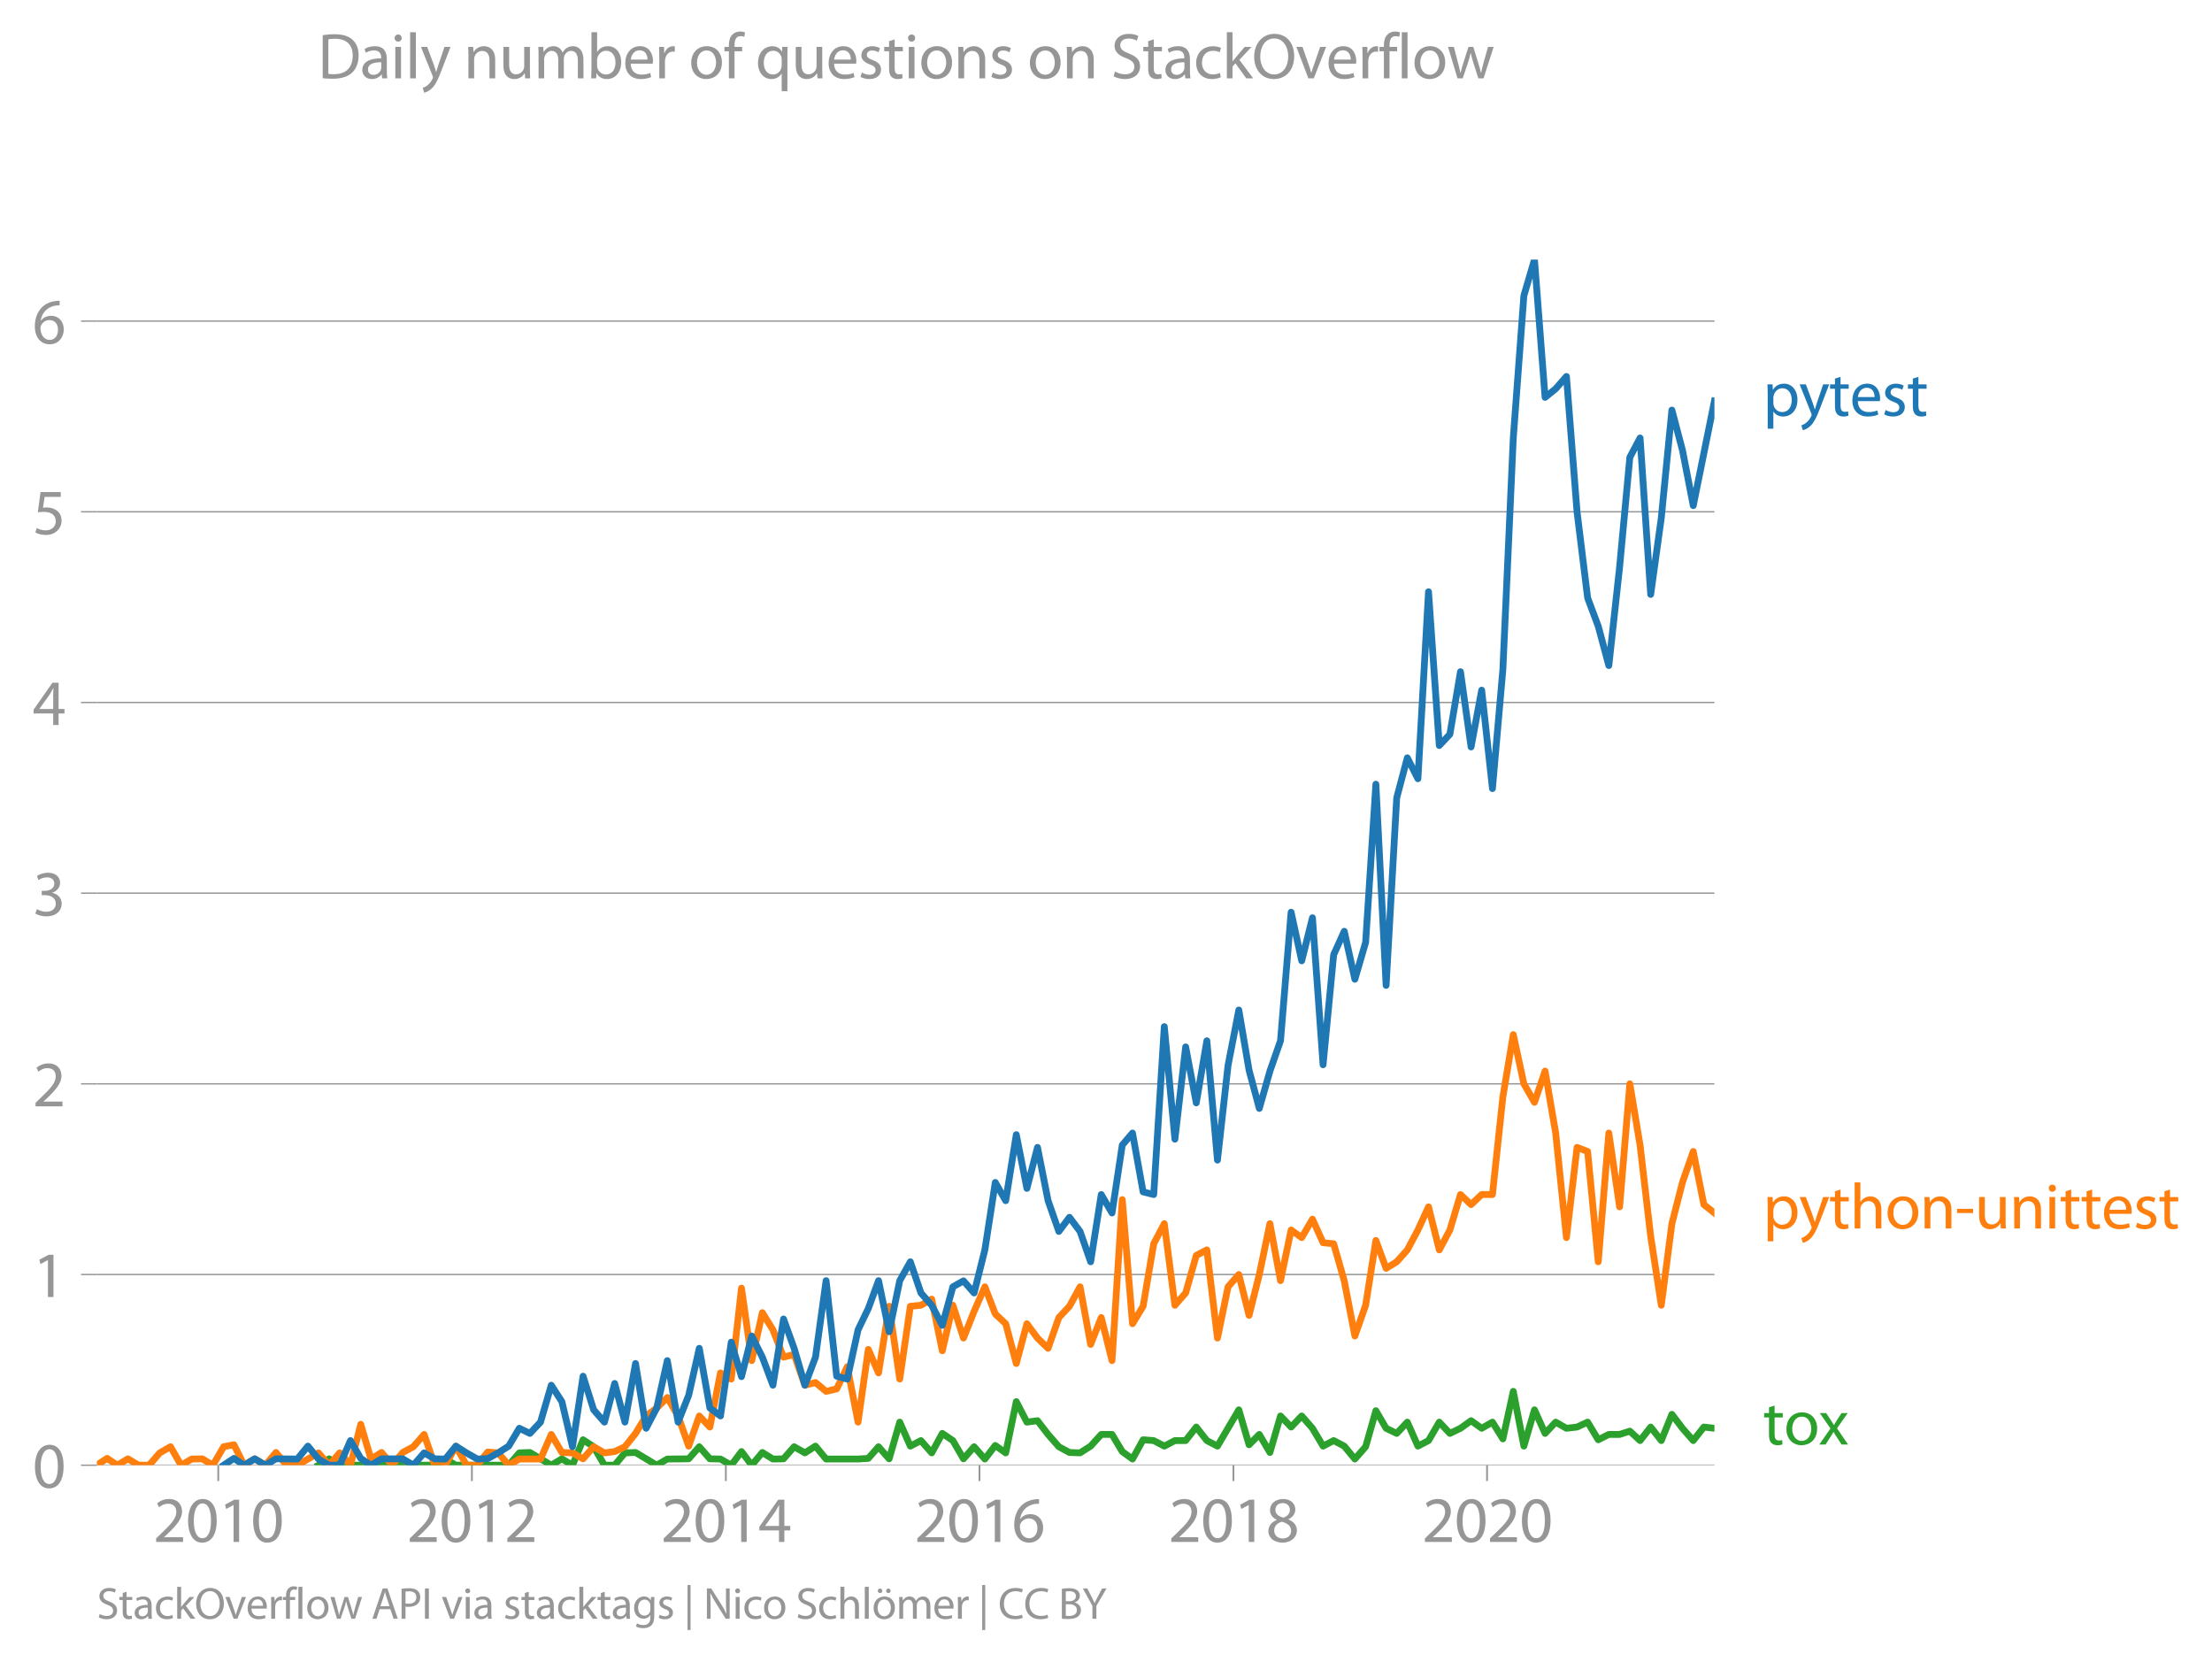 <svg height="489.243" viewBox="0 0 488.349 366.932" width="651.132" xmlns="http://www.w3.org/2000/svg" xmlns:xlink="http://www.w3.org/1999/xlink"><defs><style>*{stroke-linecap:butt;stroke-linejoin:round}</style></defs><g id="figure_1"><path d="M0 366.932h488.35V0H0z" style="fill:none" id="patch_1"/><g id="axes_1"><path d="M21.382 323.405h357.12V57.293H21.382z" style="fill:none" id="patch_2"/><g id="matplotlib.axis_1"><g id="xtick_1"><g id="line2d_1"><defs><path d="M0 0v3.5" id="mad610b38f0" style="stroke:#969696;stroke-width:.4"/></defs><use style="fill:#969696;stroke:#969696;stroke-width:.4" x="48.188" xlink:href="#mad610b38f0" y="323.405"/></g><g style="fill:#969696" transform="matrix(.14 0 0 -.14 33.825 340.345)" id="text_1"><defs><path d="M2944 0v467H1075v13l333 307c877 845 1434 1466 1434 2234 0 595-378 1209-1274 1209-480 0-890-179-1178-422l180-397c192 160 505 352 883 352 621 0 825-390 825-813-6-627-486-1164-1548-2176L288 346V0h2656z" id="MyriadPro-Regular-32" transform="scale(.016)"/><path d="M1677 4230c-845 0-1447-768-1447-2163C243 691 794-70 1606-70c922 0 1447 780 1447 2195 0 1325-499 2105-1376 2105zm-32-435c582 0 845-672 845-1696 0-1062-276-1734-852-1734-512 0-844 614-844 1696 0 1133 358 1734 851 1734z" id="MyriadPro-Regular-30" transform="scale(.016)"/><path d="M1510 0h544v4160h-480l-908-486 108-429 724 390h12V0z" id="MyriadPro-Regular-31" transform="scale(.016)"/></defs><use xlink:href="#MyriadPro-Regular-32"/><use x="51.3" xlink:href="#MyriadPro-Regular-30"/><use x="102.6" xlink:href="#MyriadPro-Regular-31"/><use x="153.9" xlink:href="#MyriadPro-Regular-30"/></g></g><g id="xtick_2"><use style="fill:#969696;stroke:#969696;stroke-width:.4" x="104.18" xlink:href="#mad610b38f0" y="323.405" id="line2d_2"/><g style="fill:#969696" transform="matrix(.14 0 0 -.14 89.817 340.345)" id="text_2"><use xlink:href="#MyriadPro-Regular-32"/><use x="51.3" xlink:href="#MyriadPro-Regular-30"/><use x="102.6" xlink:href="#MyriadPro-Regular-31"/><use x="153.9" xlink:href="#MyriadPro-Regular-32"/></g></g><g id="xtick_3"><use style="fill:#969696;stroke:#969696;stroke-width:.4" x="160.248" xlink:href="#mad610b38f0" y="323.405" id="line2d_3"/><g style="fill:#969696" transform="matrix(.14 0 0 -.14 145.885 340.345)" id="text_3"><defs><path d="M2560 0v1133h582v441h-582v2586h-608L96 1504v-371h1933V0h531zM666 1574v13l1017 1415c115 192 218 371 346 614h19c-13-218-19-435-19-653V1574H666z" id="MyriadPro-Regular-34" transform="scale(.016)"/></defs><use xlink:href="#MyriadPro-Regular-32"/><use x="51.3" xlink:href="#MyriadPro-Regular-30"/><use x="102.6" xlink:href="#MyriadPro-Regular-31"/><use x="153.9" xlink:href="#MyriadPro-Regular-34"/></g></g><g id="xtick_4"><use style="fill:#969696;stroke:#969696;stroke-width:.4" x="216.24" xlink:href="#mad610b38f0" y="323.405" id="line2d_4"/><g style="fill:#969696" transform="matrix(.14 0 0 -.14 201.877 340.345)" id="text_4"><defs><path d="M2662 4224c-102 0-243-6-409-32-525-64-986-275-1331-614-410-410-704-1056-704-1876C218 621 800-70 1690-70c864 0 1382 704 1382 1465 0 813-518 1344-1254 1344-461 0-807-217-1005-480h-19c96 685 563 1331 1446 1479 160 25 307 32 422 25v461zM1690 365c-589 0-903 505-916 1190 0 103 26 186 64 250 154 301 468 512 807 512 518 0 857-359 857-954s-326-998-806-998h-6z" id="MyriadPro-Regular-36" transform="scale(.016)"/></defs><use xlink:href="#MyriadPro-Regular-32"/><use x="51.3" xlink:href="#MyriadPro-Regular-30"/><use x="102.6" xlink:href="#MyriadPro-Regular-31"/><use x="153.9" xlink:href="#MyriadPro-Regular-36"/></g></g><g id="xtick_5"><use style="fill:#969696;stroke:#969696;stroke-width:.4" x="272.308" xlink:href="#mad610b38f0" y="323.405" id="line2d_5"/><g style="fill:#969696" transform="matrix(.14 0 0 -.14 257.945 340.345)" id="text_5"><defs><path d="M1062 2170c-512-218-825-589-825-1114C237 448 762-70 1632-70c794 0 1414 486 1414 1209 0 506-320 871-838 1075v20c512 243 685 620 685 972 0 519-403 1024-1210 1024-729 0-1286-448-1286-1107 0-358 198-717 659-934l6-19zm583-1831c-531 0-851 371-832 794 0 397 262 717 749 857 563-160 915-403 915-908 0-423-327-743-832-743zm6 3488c506 0 704-345 704-678 0-378-275-634-633-755-480 128-794 352-794 768 0 358 256 665 723 665z" id="MyriadPro-Regular-38" transform="scale(.016)"/></defs><use xlink:href="#MyriadPro-Regular-32"/><use x="51.3" xlink:href="#MyriadPro-Regular-30"/><use x="102.6" xlink:href="#MyriadPro-Regular-31"/><use x="153.9" xlink:href="#MyriadPro-Regular-38"/></g></g><g id="xtick_6"><use style="fill:#969696;stroke:#969696;stroke-width:.4" x="328.299" xlink:href="#mad610b38f0" y="323.405" id="line2d_6"/><g style="fill:#969696" transform="matrix(.14 0 0 -.14 313.936 340.345)" id="text_6"><use xlink:href="#MyriadPro-Regular-32"/><use x="51.3" xlink:href="#MyriadPro-Regular-30"/><use x="102.6" xlink:href="#MyriadPro-Regular-32"/><use x="153.9" xlink:href="#MyriadPro-Regular-30"/></g></g></g><g id="matplotlib.axis_2"><g id="ytick_1"><path clip-path="url(#pe9888669f6)" d="M21.382 323.405h357.12" style="fill:none;stroke:#969696;stroke-linecap:square;stroke-width:.3" id="line2d_7"/><g id="line2d_8"><defs><path d="M0 0h-3.5" id="m57c194b559" style="stroke:#969696;stroke-width:.3"/></defs><use style="fill:#969696;stroke:#969696;stroke-width:.3" x="21.382" xlink:href="#m57c194b559" y="323.405"/></g><use xlink:href="#MyriadPro-Regular-30" style="fill:#969696" transform="matrix(.14 0 0 -.14 7.2 328.375)" id="text_7"/></g><g id="ytick_2"><path clip-path="url(#pe9888669f6)" d="M21.382 281.316h357.12" style="fill:none;stroke:#969696;stroke-linecap:square;stroke-width:.3" id="line2d_9"/><use style="fill:#969696;stroke:#969696;stroke-width:.3" x="21.382" xlink:href="#m57c194b559" y="281.316" id="line2d_10"/><use xlink:href="#MyriadPro-Regular-31" style="fill:#969696" transform="matrix(.14 0 0 -.14 7.2 286.286)" id="text_8"/></g><g id="ytick_3"><path clip-path="url(#pe9888669f6)" d="M21.382 239.227h357.12" style="fill:none;stroke:#969696;stroke-linecap:square;stroke-width:.3" id="line2d_11"/><use style="fill:#969696;stroke:#969696;stroke-width:.3" x="21.382" xlink:href="#m57c194b559" y="239.227" id="line2d_12"/><use xlink:href="#MyriadPro-Regular-32" style="fill:#969696" transform="matrix(.14 0 0 -.14 7.2 244.197)" id="text_9"/></g><g id="ytick_4"><path clip-path="url(#pe9888669f6)" d="M21.382 197.138h357.12" style="fill:none;stroke:#969696;stroke-linecap:square;stroke-width:.3" id="line2d_13"/><use style="fill:#969696;stroke:#969696;stroke-width:.3" x="21.382" xlink:href="#m57c194b559" y="197.138" id="line2d_14"/><g style="fill:#969696" transform="matrix(.14 0 0 -.14 7.2 202.108)" id="text_10"><defs><path d="M269 211C474 77 883-70 1350-70c999 0 1517 582 1517 1248 0 582-416 966-928 1068v13c512 186 768 551 768 979 0 506-371 992-1190 992-448 0-871-160-1088-320l147-409c179 128 499 275 832 275 518 0 730-294 730-627 0-493-519-704-928-704H896v-423h314c544 0 1068-249 1075-832 6-345-218-806-941-806-390 0-762 160-922 262L269 211z" id="MyriadPro-Regular-33" transform="scale(.016)"/></defs><use xlink:href="#MyriadPro-Regular-33"/></g></g><g id="ytick_5"><path clip-path="url(#pe9888669f6)" d="M21.382 155.049h357.12" style="fill:none;stroke:#969696;stroke-linecap:square;stroke-width:.3" id="line2d_15"/><use style="fill:#969696;stroke:#969696;stroke-width:.3" x="21.382" xlink:href="#m57c194b559" y="155.049" id="line2d_16"/><use xlink:href="#MyriadPro-Regular-34" style="fill:#969696" transform="matrix(.14 0 0 -.14 7.2 160.019)" id="text_11"/></g><g id="ytick_6"><path clip-path="url(#pe9888669f6)" d="M21.382 112.96h357.12" style="fill:none;stroke:#969696;stroke-linecap:square;stroke-width:.3" id="line2d_17"/><use style="fill:#969696;stroke:#969696;stroke-width:.3" x="21.382" xlink:href="#m57c194b559" y="112.959" id="line2d_18"/><g style="fill:#969696" transform="matrix(.14 0 0 -.14 7.2 117.93)" id="text_12"><defs><path d="M2771 4160H781L512 2163c154 19 339 45 576 45 832 0 1190-384 1197-922 0-556-455-902-986-902-377 0-717 128-889 230L269 186C467 58 851-70 1306-70c902 0 1548 608 1548 1420 0 525-268 884-595 1069-256 154-576 224-896 224-153 0-243-13-339-25l160 1068h1587v474z" id="MyriadPro-Regular-35" transform="scale(.016)"/></defs><use xlink:href="#MyriadPro-Regular-35"/></g></g><g id="ytick_7"><path clip-path="url(#pe9888669f6)" d="M21.382 70.87h357.12" style="fill:none;stroke:#969696;stroke-linecap:square;stroke-width:.3" id="line2d_19"/><use style="fill:#969696;stroke:#969696;stroke-width:.3" x="21.382" xlink:href="#m57c194b559" y="70.87" id="line2d_20"/><use xlink:href="#MyriadPro-Regular-36" style="fill:#969696" transform="matrix(.14 0 0 -.14 7.2 75.84)" id="text_13"/></g></g><path clip-path="url(#pe9888669f6)" d="m70.318 323.405 2.338-1.403 2.34 1.403h20.977l2.341-1.358 2.338 1.358h11.658l2.34-2.715 2.339-.09 4.717 2.805 2.34-1.403 2.34 1.403 2.338-5.612 2.34 1.539 2.377 4.073h2.263l2.261-2.715 2.341-.09 4.679 2.805 2.34-1.358 4.716-.045 2.341-2.67 2.338 2.67 2.34.045 2.377 1.358 2.263-3.006 2.26 3.006 2.342-2.806 2.34 1.448 2.338-.045 2.34-2.67 2.378 1.358 2.339-1.494 2.34 2.851h7.056l2.262-.145 2.262-2.57 2.34 2.67 2.34-8.1 2.34 5.294 2.339-1.222 2.377 2.716 2.34-4.3 2.34 1.584 2.338 4.028 2.34-2.67 2.378 2.715 2.3-2.996 2.3 1.639 2.34-11.315 2.34 4.526 2.34-.317 2.339 3.033 2.378 2.715 2.34 1.267 2.34.09 2.338-1.493 2.34-2.58h2.377l2.263 3.783 2.26 1.648 2.342-4.254 2.34.181 2.338 1.222 2.34-1.222h2.378l2.339-2.987 2.34 2.987 2.339 1.222 4.717-8.01 2.262 7.71 2.261-2.28 2.341 3.983 2.34-8.056 2.34 2.444 2.339-2.444 2.377 2.716 2.34 3.937 2.34-1.222 2.338 1.222 2.34 2.851 2.377-2.715 2.263-7.952 2.261 3.879 2.341 1.131 2.34-2.489 2.339 5.295 2.34-1.222 2.377-4.073 2.34 2.49 2.34-1.132 2.338-1.675 2.34 1.675 2.377-1.358 2.301 3.699 2.3-10.487 2.34 12.083 2.34-8.01 2.34 5.204 2.339-2.489 2.377 1.358 2.34-.272 2.34-1.086 2.339 3.892 2.339-1.176h2.378l2.262-.728 2.261 2.085 2.341-2.987 2.34 2.987 2.34-5.793 2.339 3.078 2.377 2.715 2.34-2.987 2.34.272h0" style="fill:none;stroke:#2ca02c;stroke-linecap:square;stroke-width:1.5" id="line2d_21"/><path clip-path="url(#pe9888669f6)" d="m21.382 323.405 2.262-1.503 2.261 1.503 2.341-1.403 2.34 1.403h2.339l2.34-2.715 2.377-1.358 2.34 4.073 2.34-1.358 2.338-.045 2.34 1.403 2.377-4.073 2.263-.436 2.261 4.51 2.341-1.404 2.34 1.403 2.339-2.806 2.34 2.806h2.377l4.68-2.715 2.338 2.715 2.34-2.715 2.377 2.715 2.263-9.019 2.26 7.661 2.342-1.448 2.34 2.806 2.339-2.806 2.339-1.267 2.378-2.715 2.339 6.788h2.341l2.338-4.209 2.34 4.21h2.377l2.3-2.904 2.3.188 2.341 2.715 2.34-1.358h4.678l2.378-5.43 2.34 3.982 2.34.09 2.338 1.313 2.34-2.67 2.377 1.358 2.263-.291 2.261-1.067 2.341-2.942 2.34-3.847 2.339-1.765 2.34-2.308 2.377 4.073 2.34 6.653 2.34-6.653 2.338 2.444 2.34-11.948 2.377 1.358 2.263-20.075 2.26 16.002 2.342-10.59 2.34 3.801 2.338 6.02 2.34-.589 2.378 6.789 2.339-.589 2.34 1.947 2.339-.544 2.339-4.887 2.378 12.22 2.262-16.051 2.262 5.188 2.34-14.708 2.34 16.066 2.34-16.066 2.339-.226 2.377-1.358 2.34 11.405 2.34-10.047 2.338 7.24 2.34-5.883 2.378-5.43 2.3 5.992 2.3 2.154 2.34 8.78 2.34-8.78 2.34 3.168 2.339 2.263 2.378-6.789 2.34-2.49 2.34-4.299 2.338 12.718 2.34-5.929 2.377 9.504 2.263-35.543 2.26 27.397 2.342-3.847 2.34-13.804 2.338-4.435 2.34 18.013 2.378-2.716 2.339-8.282 2.34-1.222 2.339 19.46 2.339-11.314 2.378-2.715 2.262 9.02 2.261-9.02 2.341-11.224 2.34 12.582 2.34-11.179 2.339 1.675 2.377-4.073 2.34 5.204 2.34.226 2.338 8.192 2.34 12.174 2.377-6.788 2.263-14.305 2.261 6.158 2.341-1.448 2.34-2.625 2.339-4.39 2.34-5.114 2.377 9.504 2.34-4.39 2.34-7.83 2.338 2.218 2.34-2.217h2.377l2.301-21.536 2.3-13.765 2.34 10.862 2.34 4.073 2.34-6.88 2.339 13.669 2.377 23.08 2.34-19.912 2.34.905 2.339 24.348 2.339-28.421 2.378 16.292 2.262-27.154 2.261 13.577 2.341 20.094 2.34 15.207 2.34-18.013 2.339-9.142 2.377-6.788 2.34 11.721 2.34 1.856h0" style="fill:none;stroke:#ff7f0e;stroke-linecap:square;stroke-width:1.5" id="line2d_22"/><path clip-path="url(#pe9888669f6)" d="m49.377 323.405 2.263-1.503 2.261 1.503 2.341-1.403 2.34 1.403 2.339-1.403 4.717.045 2.34-2.85 2.34 2.85 2.338 1.358h2.34l2.377-5.43 2.263 3.927 2.26 1.503 2.342-1.403h4.679l2.339 1.403 2.378-2.715 2.339 1.312 2.341.045 2.338-2.85 2.34 1.493 2.377 1.357 2.3-.093 2.3-1.264 2.341-1.494 2.34-3.937 2.339 1.131 2.34-2.489 2.377-8.146 2.34 3.62 2.34 9.957 2.338-15.568 2.34 7.422 2.377 2.715 2.263-8.534 2.261 8.534 2.341-12.943 2.34 14.3 2.339-4.48 2.34-10.454 2.377 13.577 2.34-5.929 2.34-10.363 2.338 13.17 2.34 1.764 2.377-16.292 2.263 7.613 2.26-8.97 2.342 4.66 2.34 6.2 2.338-14.617 2.34 6.472 2.378 8.146 2.339-6.2 2.34-16.881 2.339 21.09 2.339.633 2.378-10.862 2.262-4.703 2.262-6.158 2.34 11.269 2.34-11.27 2.34-4.163 2.339 6.88 2.377 2.715 2.34 4.435 2.34-8.509 2.338-1.312 2.34 2.67 2.378-9.504 2.3-14.888 2.3 4.026 2.34-14.572 2.34 11.857 2.34-9.051 2.339 11.766 2.378 6.789 2.34-3.123 2.34 3.123 2.338 6.698 2.34-14.844 2.377 4.073 2.263-14.984 2.26-2.666 2.342 12.988 2.34.589 2.338-37.066 2.34 24.846 2.378-20.365 2.339 12.355 2.34-13.713 2.339 26.34 2.339-20.91 2.378-12.219 2.262 13.286 2.261 8.438 2.341-8.237 2.34-6.698 2.34-28.376 2.339 10.726 2.377-9.504 2.34 32.449 2.34-24.303 2.338-5.16 2.34 10.59 2.377-8.146 2.263-34.912 2.261 44.416 2.341-41.41 2.34-8.825 2.339 4.616 2.34-41.274 2.377 33.943 2.34-2.49 2.34-13.803 2.338 16.61 2.34-12.537 2.377 21.724 2.301-26.265 2.3-51.125 2.34-31.409 2.34-7.965 2.34 30.413 2.339-1.9 2.377-2.716 2.34 29.87 2.34 19.007 2.339 6.246 2.339 8.69 2.378-21.724 2.262-24.245 2.261-4.267 2.341 34.531 2.34-16.88 2.34-23.806 2.339 8.87 2.377 12.22 4.68-23.081h0" style="fill:none;stroke:#1f77b4;stroke-linecap:square;stroke-width:1.5" id="line2d_23"/><g style="fill:#1f77b4" transform="matrix(.14 0 0 -.14 389.215 91.783)" id="text_14"><defs><path d="M467-1267h557V416h13c185-307 544-486 953-486 730 0 1408 550 1408 1664 0 940-563 1574-1312 1574-505 0-870-224-1100-602h-13l-26 532H442c12-295 25-615 25-1012v-3353zm557 3059c0 77 19 160 38 230 109 423 468 698 852 698 595 0 921-531 921-1152 0-710-345-1197-941-1197-403 0-742 269-844 659-13 71-26 148-26 231v531z" id="MyriadPro-Regular-70" transform="scale(.016)"/><path d="M58 3098 1203 243c26-70 39-115 39-147s-20-77-45-134c-128-288-320-506-474-628-166-140-352-230-493-275l141-473c141 25 416 121 691 364 384 333 660 877 1063 1940l845 2208h-596l-614-1818c-77-224-141-461-198-646h-13c-51 185-128 428-199 633L672 3098H58z" id="MyriadPro-Regular-79" transform="scale(.016)"/><path d="M595 3667v-569H115v-429h480V979c0-365 58-640 218-806C947 19 1158-70 1421-70c217 0 390 38 499 83l-26 422c-83-25-172-38-326-38-314 0-422 217-422 601v1671h806v429h-806v742l-551-173z" id="MyriadPro-Regular-74" transform="scale(.016)"/><path d="M2957 1446c6 58 19 148 19 263 0 569-269 1459-1280 1459-902 0-1453-736-1453-1670C243 563 813-70 1766-70c493 0 832 108 1031 198l-96 403c-211-89-455-160-858-160-563 0-1049 314-1062 1075h2176zM787 1850c45 390 295 915 864 915 634 0 787-557 781-915H787z" id="MyriadPro-Regular-65" transform="scale(.016)"/><path d="M250 147C467 19 781-70 1120-70c736 0 1158 390 1158 934 0 461-275 730-812 934-404 154-589 269-589 525 0 231 185 423 518 423 288 0 512-103 634-180l141 410c-173 102-448 192-762 192-666 0-1069-410-1069-909 0-371 263-678 819-877 416-153 576-300 576-569 0-256-192-461-601-461-282 0-576 115-743 224L250 147z" id="MyriadPro-Regular-73" transform="scale(.016)"/></defs><use xlink:href="#MyriadPro-Regular-70"/><use x="56.9" xlink:href="#MyriadPro-Regular-79"/><use x="104" xlink:href="#MyriadPro-Regular-74"/><use x="137.1" xlink:href="#MyriadPro-Regular-65"/><use x="187.2" xlink:href="#MyriadPro-Regular-73"/><use x="226.8" xlink:href="#MyriadPro-Regular-74"/></g><g style="fill:#ff7f0e" transform="matrix(.14 0 0 -.14 389.215 271.162)" id="text_15"><defs><path d="M467 0h563v1869c0 109 7 192 39 269 102 307 390 563 755 563 531 0 717-423 717-922V0h563v1843c0 1069-666 1325-1082 1325-211 0-409-64-576-160-172-96-313-237-403-397h-13v1933H467V0z" id="MyriadPro-Regular-68" transform="scale(.016)"/><path d="M1779 3168c-857 0-1536-608-1536-1645C243 544 890-70 1728-70c749 0 1542 499 1542 1644 0 948-601 1594-1491 1594zm-13-422c666 0 928-666 928-1191 0-697-403-1203-940-1203-551 0-941 512-941 1190 0 589 288 1204 953 1204z" id="MyriadPro-Regular-6f" transform="scale(.016)"/><path d="M467 0h563v1862c0 96 13 192 39 263 96 313 384 576 755 576 531 0 717-416 717-915V0h563v1850c0 1062-666 1318-1094 1318-512 0-871-288-1024-582h-13l-32 512H442c19-256 25-519 25-839V0z" id="MyriadPro-Regular-6e" transform="scale(.016)"/><path d="M192 1939v-416h1581v416H192z" id="MyriadPro-Regular-2d" transform="scale(.016)"/><path d="M3059 3098h-563V1197c0-103-19-205-51-288-103-250-365-512-743-512-512 0-691 397-691 985v1716H448V1286C448 198 1030-70 1517-70c550 0 877 326 1024 576h13l32-506h499c-19 243-26 525-26 845v2253z" id="MyriadPro-Regular-75" transform="scale(.016)"/><path d="M1030 0v3098H467V0h563zM749 4320c-205 0-352-154-352-352 0-192 141-346 339-346 224 0 365 154 358 346 0 198-134 352-345 352z" id="MyriadPro-Regular-69" transform="scale(.016)"/></defs><use xlink:href="#MyriadPro-Regular-70"/><use x="56.9" xlink:href="#MyriadPro-Regular-79"/><use x="104" xlink:href="#MyriadPro-Regular-74"/><use x="137.1" xlink:href="#MyriadPro-Regular-68"/><use x="192.6" xlink:href="#MyriadPro-Regular-6f"/><use x="247.5" xlink:href="#MyriadPro-Regular-6e"/><use x="303" xlink:href="#MyriadPro-Regular-2d"/><use x="333.7" xlink:href="#MyriadPro-Regular-75"/><use x="388.8" xlink:href="#MyriadPro-Regular-6e"/><use x="444.3" xlink:href="#MyriadPro-Regular-69"/><use x="467.7" xlink:href="#MyriadPro-Regular-74"/><use x="500.8" xlink:href="#MyriadPro-Regular-74"/><use x="533.9" xlink:href="#MyriadPro-Regular-65"/><use x="584" xlink:href="#MyriadPro-Regular-73"/><use x="623.6" xlink:href="#MyriadPro-Regular-74"/></g><g style="fill:#2ca02c" transform="matrix(.14 0 0 -.14 389.215 318.843)" id="text_16"><defs><path d="m102 3098 1050-1517L51 0h621l448 698c115 185 224 345 326 537h13c109-185 211-358 333-537L2246 0h640L1798 1600l1056 1498h-608l-435-660c-102-166-205-326-307-512h-19c-103 173-199 333-314 506l-441 666H102z" id="MyriadPro-Regular-78" transform="scale(.016)"/></defs><use xlink:href="#MyriadPro-Regular-74"/><use x="33.1" xlink:href="#MyriadPro-Regular-6f"/><use x="88" xlink:href="#MyriadPro-Regular-78"/></g><g style="fill:#969696" transform="matrix(.097 0 0 -.097 21.382 357.303)" id="text_17"><defs><path d="M269 211C499 58 954-70 1370-70c1017 0 1510 582 1510 1248 0 633-371 985-1101 1267-595 230-857 429-857 832 0 294 224 646 812 646 391 0 679-128 820-205l153 455c-192 109-512 211-953 211-839 0-1396-499-1396-1171 0-608 436-973 1140-1223 582-224 812-454 812-857 0-435-332-736-902-736-384 0-749 128-998 281L269 211z" id="MyriadPro-Regular-53" transform="scale(.016)"/><path d="M2643 1901c0 621-230 1267-1177 1267-391 0-762-109-1018-275l128-371c218 140 518 230 806 230 634 0 704-461 704-717v-64C890 1978 224 1568 224 819c0-448 320-889 947-889 442 0 775 217 947 460h20l44-390h512c-38 211-51 474-51 742v1159zm-544-858c0-57-13-121-32-179-89-262-345-518-749-518-288 0-531 172-531 537 0 602 698 711 1312 698v-538z" id="MyriadPro-Regular-61" transform="scale(.016)"/><path d="M2579 538c-160-71-371-154-691-154-614 0-1075 442-1075 1158 0 647 384 1172 1094 1172 307 0 519-71 653-148l128 436c-154 76-448 160-781 160-1011 0-1664-692-1664-1645C243 570 851-70 1786-70c416 0 742 108 889 185l-96 423z" id="MyriadPro-Regular-63" transform="scale(.016)"/><path d="M1024 4544H467V0h557v1165l288 320L2381 0h685L1702 1824l1197 1274h-678l-909-1069c-90-109-198-243-275-352h-13v2867z" id="MyriadPro-Regular-6b" transform="scale(.016)"/><path d="M2234 4384c-1152 0-2004-896-2004-2266C230 813 1030-70 2170-70c1100 0 2003 787 2003 2272 0 1280-762 2182-1939 2182zm-26-454c928 0 1376-896 1376-1754 0-979-499-1792-1382-1792-877 0-1376 826-1376 1747 0 947 460 1799 1382 1799z" id="MyriadPro-Regular-4f" transform="scale(.016)"/><path d="M83 3098 1261 0h537l1216 3098h-588l-602-1741c-102-282-192-538-262-794h-20c-64 256-147 512-249 794L685 3098H83z" id="MyriadPro-Regular-76" transform="scale(.016)"/><path d="M467 0h557v1651c0 96 13 186 26 263 76 422 358 723 755 723 77 0 134-7 192-19v531c-51 13-96 19-160 19-378 0-717-262-858-678h-25l-20 608H442c19-288 25-602 25-967V0z" id="MyriadPro-Regular-72" transform="scale(.016)"/><path d="M1082 0v2669h748v429h-748v166c0 474 121 896 601 896 160 0 275-32 359-70l76 435c-108 45-281 89-480 89-262 0-544-83-755-288-262-249-358-646-358-1081v-147H90v-429h435V0h557z" id="MyriadPro-Regular-66" transform="scale(.016)"/><path d="M467 0h563v4544H467V0z" id="MyriadPro-Regular-6c" transform="scale(.016)"/><path d="M115 3098 1050 0h512l499 1472c109 333 205 653 281 1024h13c77-365 167-672 275-1018L3104 0h512l998 3098h-556l-442-1556c-102-364-186-691-237-1004h-19c-70 313-160 640-275 1011l-480 1549h-474l-505-1575c-103-339-205-672-276-985h-19c-57 320-141 640-230 985L691 3098H115z" id="MyriadPro-Regular-77" transform="scale(.016)"/><path d="M2714 1357 3174 0h596L2298 4314h-672L160 0h576l448 1357h1530zm-1415 435 423 1248c83 262 153 525 217 781h13c64-250 128-506 224-787l422-1242H1299z" id="MyriadPro-Regular-41" transform="scale(.016)"/><path d="M486 0h557v1728c128-32 282-38 448-38 544 0 1024 160 1319 473 217 224 332 531 332 922 0 384-140 697-377 902-256 231-659 359-1210 359-448 0-800-39-1069-84V0zm557 3859c96 26 282 45 525 45 614 0 1018-275 1018-845 0-595-410-921-1082-921-186 0-339 12-461 44v1677z" id="MyriadPro-Regular-50" transform="scale(.016)"/><path d="M486 4314V0h557v4314H486z" id="MyriadPro-Regular-49" transform="scale(.016)"/><path d="M3110 2246c0 378 13 628 26 852h-493l-25-468h-13c-135 256-429 538-967 538-710 0-1395-595-1395-1645C243 666 794 13 1562 13c480 0 812 230 985 518h13V186c0-781-422-1082-998-1082-384 0-704 115-909 243l-141-429c250-166 659-256 1030-256 391 0 826 90 1127 372 301 268 441 704 441 1414v1798zm-556-928c0-96-13-204-45-300-122-359-435-576-781-576-608 0-915 505-915 1113 0 717 384 1171 921 1171 410 0 685-268 788-595 25-77 32-160 32-256v-557z" id="MyriadPro-Regular-67" transform="scale(.016)"/><path d="M550 4800v-6400h429v6400H550z" id="MyriadPro-Regular-7c" transform="scale(.016)"/><path d="M1011 0v1843c0 717-13 1235-45 1779l20 7c217-467 505-960 806-1440L3162 0h563v4314h-525V2509c0-672 13-1197 64-1773l-13-6c-205 441-454 896-774 1401L1094 4314H486V0h525z" id="MyriadPro-Regular-4e" transform="scale(.016)"/><path d="M1165 3648c185 0 313 154 313 326 0 186-134 327-313 327s-327-147-327-327c0-172 135-326 320-326h7zm1184 0c185 0 313 154 313 326 0 186-134 327-313 327s-320-147-320-327c0-172 128-326 313-326h7zm-570-480c-857 0-1536-608-1536-1645C243 544 890-70 1728-70c749 0 1542 499 1542 1644 0 948-601 1594-1491 1594zm-13-422c666 0 928-666 928-1191 0-697-403-1203-940-1203-551 0-941 512-941 1190 0 589 288 1204 953 1204z" id="MyriadPro-Regular-f6" transform="scale(.016)"/><path d="M467 0h551v1869c0 96 12 192 44 275 90 282 346 563 698 563 429 0 646-358 646-851V0h551v1914c0 102 19 204 45 281 96 275 345 512 665 512 455 0 672-358 672-953V0h551v1824c0 1075-608 1344-1018 1344-294 0-499-77-685-218-128-96-249-230-345-403h-13c-135 365-455 621-877 621-512 0-800-275-973-570h-19l-26 500H442c19-256 25-519 25-839V0z" id="MyriadPro-Regular-6d" transform="scale(.016)"/><path d="M3386 582c-224-108-570-179-909-179-1050 0-1658 679-1658 1735 0 1132 672 1779 1683 1779 359 0 660-77 871-179l134 454c-147 77-486 192-1024 192-1337 0-2253-915-2253-2266C230 704 1146-70 2362-70c524 0 934 108 1139 211l-115 441z" id="MyriadPro-Regular-43" transform="scale(.016)"/><path d="M486 13c186-26 480-51 864-51 704 0 1191 128 1492 403 217 211 364 493 364 864 0 640-480 979-889 1081v13c454 167 729 531 729 947 0 340-134 596-358 762-269 218-627 314-1184 314-390 0-774-39-1018-90V13zm557 3865c90 20 237 39 493 39 563 0 947-199 947-704 0-416-345-723-934-723h-506v1388zm0-1811h461c608 0 1114-243 1114-832 0-627-532-838-1108-838-198 0-358 6-467 25v1645z" id="MyriadPro-Regular-42" transform="scale(.016)"/><path d="M2010 0v1837l1446 2477h-634l-620-1191c-167-326-314-608-436-889h-12c-135 300-263 563-429 889L717 4314H83l1363-2484V0h564z" id="MyriadPro-Regular-59" transform="scale(.016)"/></defs><use xlink:href="#MyriadPro-Regular-53"/><use x="49.3" xlink:href="#MyriadPro-Regular-74"/><use x="82.4" xlink:href="#MyriadPro-Regular-61"/><use x="130.6" xlink:href="#MyriadPro-Regular-63"/><use x="175.4" xlink:href="#MyriadPro-Regular-6b"/><use x="222.3" xlink:href="#MyriadPro-Regular-4f"/><use x="291.2" xlink:href="#MyriadPro-Regular-76"/><use x="339.3" xlink:href="#MyriadPro-Regular-65"/><use x="389.4" xlink:href="#MyriadPro-Regular-72"/><use x="422.1" xlink:href="#MyriadPro-Regular-66"/><use x="451.3" xlink:href="#MyriadPro-Regular-6c"/><use x="474.9" xlink:href="#MyriadPro-Regular-6f"/><use x="529.8" xlink:href="#MyriadPro-Regular-77"/><use x="603.4" xlink:href="#MyriadPro-Regular-20"/><use x="624.6" xlink:href="#MyriadPro-Regular-41"/><use x="685.8" xlink:href="#MyriadPro-Regular-50"/><use x="739" xlink:href="#MyriadPro-Regular-49"/><use x="762.9" xlink:href="#MyriadPro-Regular-20"/><use x="784.1" xlink:href="#MyriadPro-Regular-76"/><use x="832.2" xlink:href="#MyriadPro-Regular-69"/><use x="855.6" xlink:href="#MyriadPro-Regular-61"/><use x="903.8" xlink:href="#MyriadPro-Regular-20"/><use x="925" xlink:href="#MyriadPro-Regular-73"/><use x="964.6" xlink:href="#MyriadPro-Regular-74"/><use x="997.7" xlink:href="#MyriadPro-Regular-61"/><use x="1045.9" xlink:href="#MyriadPro-Regular-63"/><use x="1090.7" xlink:href="#MyriadPro-Regular-6b"/><use x="1137.6" xlink:href="#MyriadPro-Regular-74"/><use x="1170.7" xlink:href="#MyriadPro-Regular-61"/><use x="1218.9" xlink:href="#MyriadPro-Regular-67"/><use x="1274.8" xlink:href="#MyriadPro-Regular-73"/><use x="1314.4" xlink:href="#MyriadPro-Regular-20"/><use x="1335.6" xlink:href="#MyriadPro-Regular-7c"/><use x="1359.5" xlink:href="#MyriadPro-Regular-20"/><use x="1380.7" xlink:href="#MyriadPro-Regular-4e"/><use x="1446.5" xlink:href="#MyriadPro-Regular-69"/><use x="1469.9" xlink:href="#MyriadPro-Regular-63"/><use x="1514.7" xlink:href="#MyriadPro-Regular-6f"/><use x="1569.6" xlink:href="#MyriadPro-Regular-20"/><use x="1590.8" xlink:href="#MyriadPro-Regular-53"/><use x="1640.1" xlink:href="#MyriadPro-Regular-63"/><use x="1684.9" xlink:href="#MyriadPro-Regular-68"/><use x="1740.4" xlink:href="#MyriadPro-Regular-6c"/><use x="1764" xlink:href="#MyriadPro-Regular-f6"/><use x="1818.9" xlink:href="#MyriadPro-Regular-6d"/><use x="1902.3" xlink:href="#MyriadPro-Regular-65"/><use x="1952.4" xlink:href="#MyriadPro-Regular-72"/><use x="1985.1" xlink:href="#MyriadPro-Regular-20"/><use x="2006.3" xlink:href="#MyriadPro-Regular-7c"/><use x="2030.2" xlink:href="#MyriadPro-Regular-20"/><use x="2051.4" xlink:href="#MyriadPro-Regular-43"/><use x="2109.4" xlink:href="#MyriadPro-Regular-43"/><use x="2167.4" xlink:href="#MyriadPro-Regular-20"/><use x="2188.6" xlink:href="#MyriadPro-Regular-42"/><use x="2242.8" xlink:href="#MyriadPro-Regular-59"/></g><g style="fill:#969696" transform="matrix(.14 0 0 -.14 70.155 17.293)" id="text_18"><defs><path d="M486 13c282-32 615-51 1012-51 838 0 1504 217 1907 620 403 397 621 973 621 1677 0 698-224 1197-608 1549-378 352-948 538-1748 538-441 0-844-39-1184-90V13zm557 3833c147 32 365 58 653 58 1178 0 1754-646 1747-1664 0-1165-646-1830-1837-1830-217 0-422 6-563 32v3404z" id="MyriadPro-Regular-44" transform="scale(.016)"/><path d="M467 800c0-275-13-589-25-800h486l26 512h19c230-410 589-582 1037-582 691 0 1388 550 1388 1657 7 941-537 1581-1305 1581-499 0-858-224-1056-570h-13v1946H467V800zm557 998c0 90 19 167 32 231 115 429 474 691 858 691 601 0 921-531 921-1152 0-710-352-1190-941-1190-409 0-736 268-844 659-13 64-26 134-26 205v556z" id="MyriadPro-Regular-62" transform="scale(.016)"/><path d="M2579-1267h563v3513c0 320 7 589 20 852h-532l-19-468h-13c-153 301-473 538-953 538-653 0-1402-512-1402-1670C243 557 832-70 1555-70c499 0 845 243 1011 550h13v-1747zm0 2528c0-83-19-192-45-269-128-390-441-614-806-614-621 0-915 537-915 1152 0 697 352 1190 934 1190 423 0 723-294 807-640 19-70 25-160 25-237v-582z" id="MyriadPro-Regular-71" transform="scale(.016)"/></defs><use xlink:href="#MyriadPro-Regular-44"/><use x="66.6" xlink:href="#MyriadPro-Regular-61"/><use x="114.8" xlink:href="#MyriadPro-Regular-69"/><use x="138.2" xlink:href="#MyriadPro-Regular-6c"/><use x="161.8" xlink:href="#MyriadPro-Regular-79"/><use x="208.9" xlink:href="#MyriadPro-Regular-20"/><use x="230.1" xlink:href="#MyriadPro-Regular-6e"/><use x="285.6" xlink:href="#MyriadPro-Regular-75"/><use x="340.7" xlink:href="#MyriadPro-Regular-6d"/><use x="424.1" xlink:href="#MyriadPro-Regular-62"/><use x="481" xlink:href="#MyriadPro-Regular-65"/><use x="531.1" xlink:href="#MyriadPro-Regular-72"/><use x="563.8" xlink:href="#MyriadPro-Regular-20"/><use x="585" xlink:href="#MyriadPro-Regular-6f"/><use x="639.9" xlink:href="#MyriadPro-Regular-66"/><use x="669.1" xlink:href="#MyriadPro-Regular-20"/><use x="690.3" xlink:href="#MyriadPro-Regular-71"/><use x="746.6" xlink:href="#MyriadPro-Regular-75"/><use x="801.7" xlink:href="#MyriadPro-Regular-65"/><use x="851.8" xlink:href="#MyriadPro-Regular-73"/><use x="891.4" xlink:href="#MyriadPro-Regular-74"/><use x="924.5" xlink:href="#MyriadPro-Regular-69"/><use x="947.9" xlink:href="#MyriadPro-Regular-6f"/><use x="1002.8" xlink:href="#MyriadPro-Regular-6e"/><use x="1058.3" xlink:href="#MyriadPro-Regular-73"/><use x="1097.9" xlink:href="#MyriadPro-Regular-20"/><use x="1119.1" xlink:href="#MyriadPro-Regular-6f"/><use x="1174" xlink:href="#MyriadPro-Regular-6e"/><use x="1229.5" xlink:href="#MyriadPro-Regular-20"/><use x="1250.7" xlink:href="#MyriadPro-Regular-53"/><use x="1300" xlink:href="#MyriadPro-Regular-74"/><use x="1333.1" xlink:href="#MyriadPro-Regular-61"/><use x="1381.3" xlink:href="#MyriadPro-Regular-63"/><use x="1426.1" xlink:href="#MyriadPro-Regular-6b"/><use x="1473" xlink:href="#MyriadPro-Regular-4f"/><use x="1541.9" xlink:href="#MyriadPro-Regular-76"/><use x="1590" xlink:href="#MyriadPro-Regular-65"/><use x="1640.1" xlink:href="#MyriadPro-Regular-72"/><use x="1672.8" xlink:href="#MyriadPro-Regular-66"/><use x="1702" xlink:href="#MyriadPro-Regular-6c"/><use x="1725.6" xlink:href="#MyriadPro-Regular-6f"/><use x="1780.5" xlink:href="#MyriadPro-Regular-77"/></g></g></g><defs><clipPath id="pe9888669f6"><path d="M21.382 57.293h357.12v266.112H21.382z"/></clipPath></defs></svg>